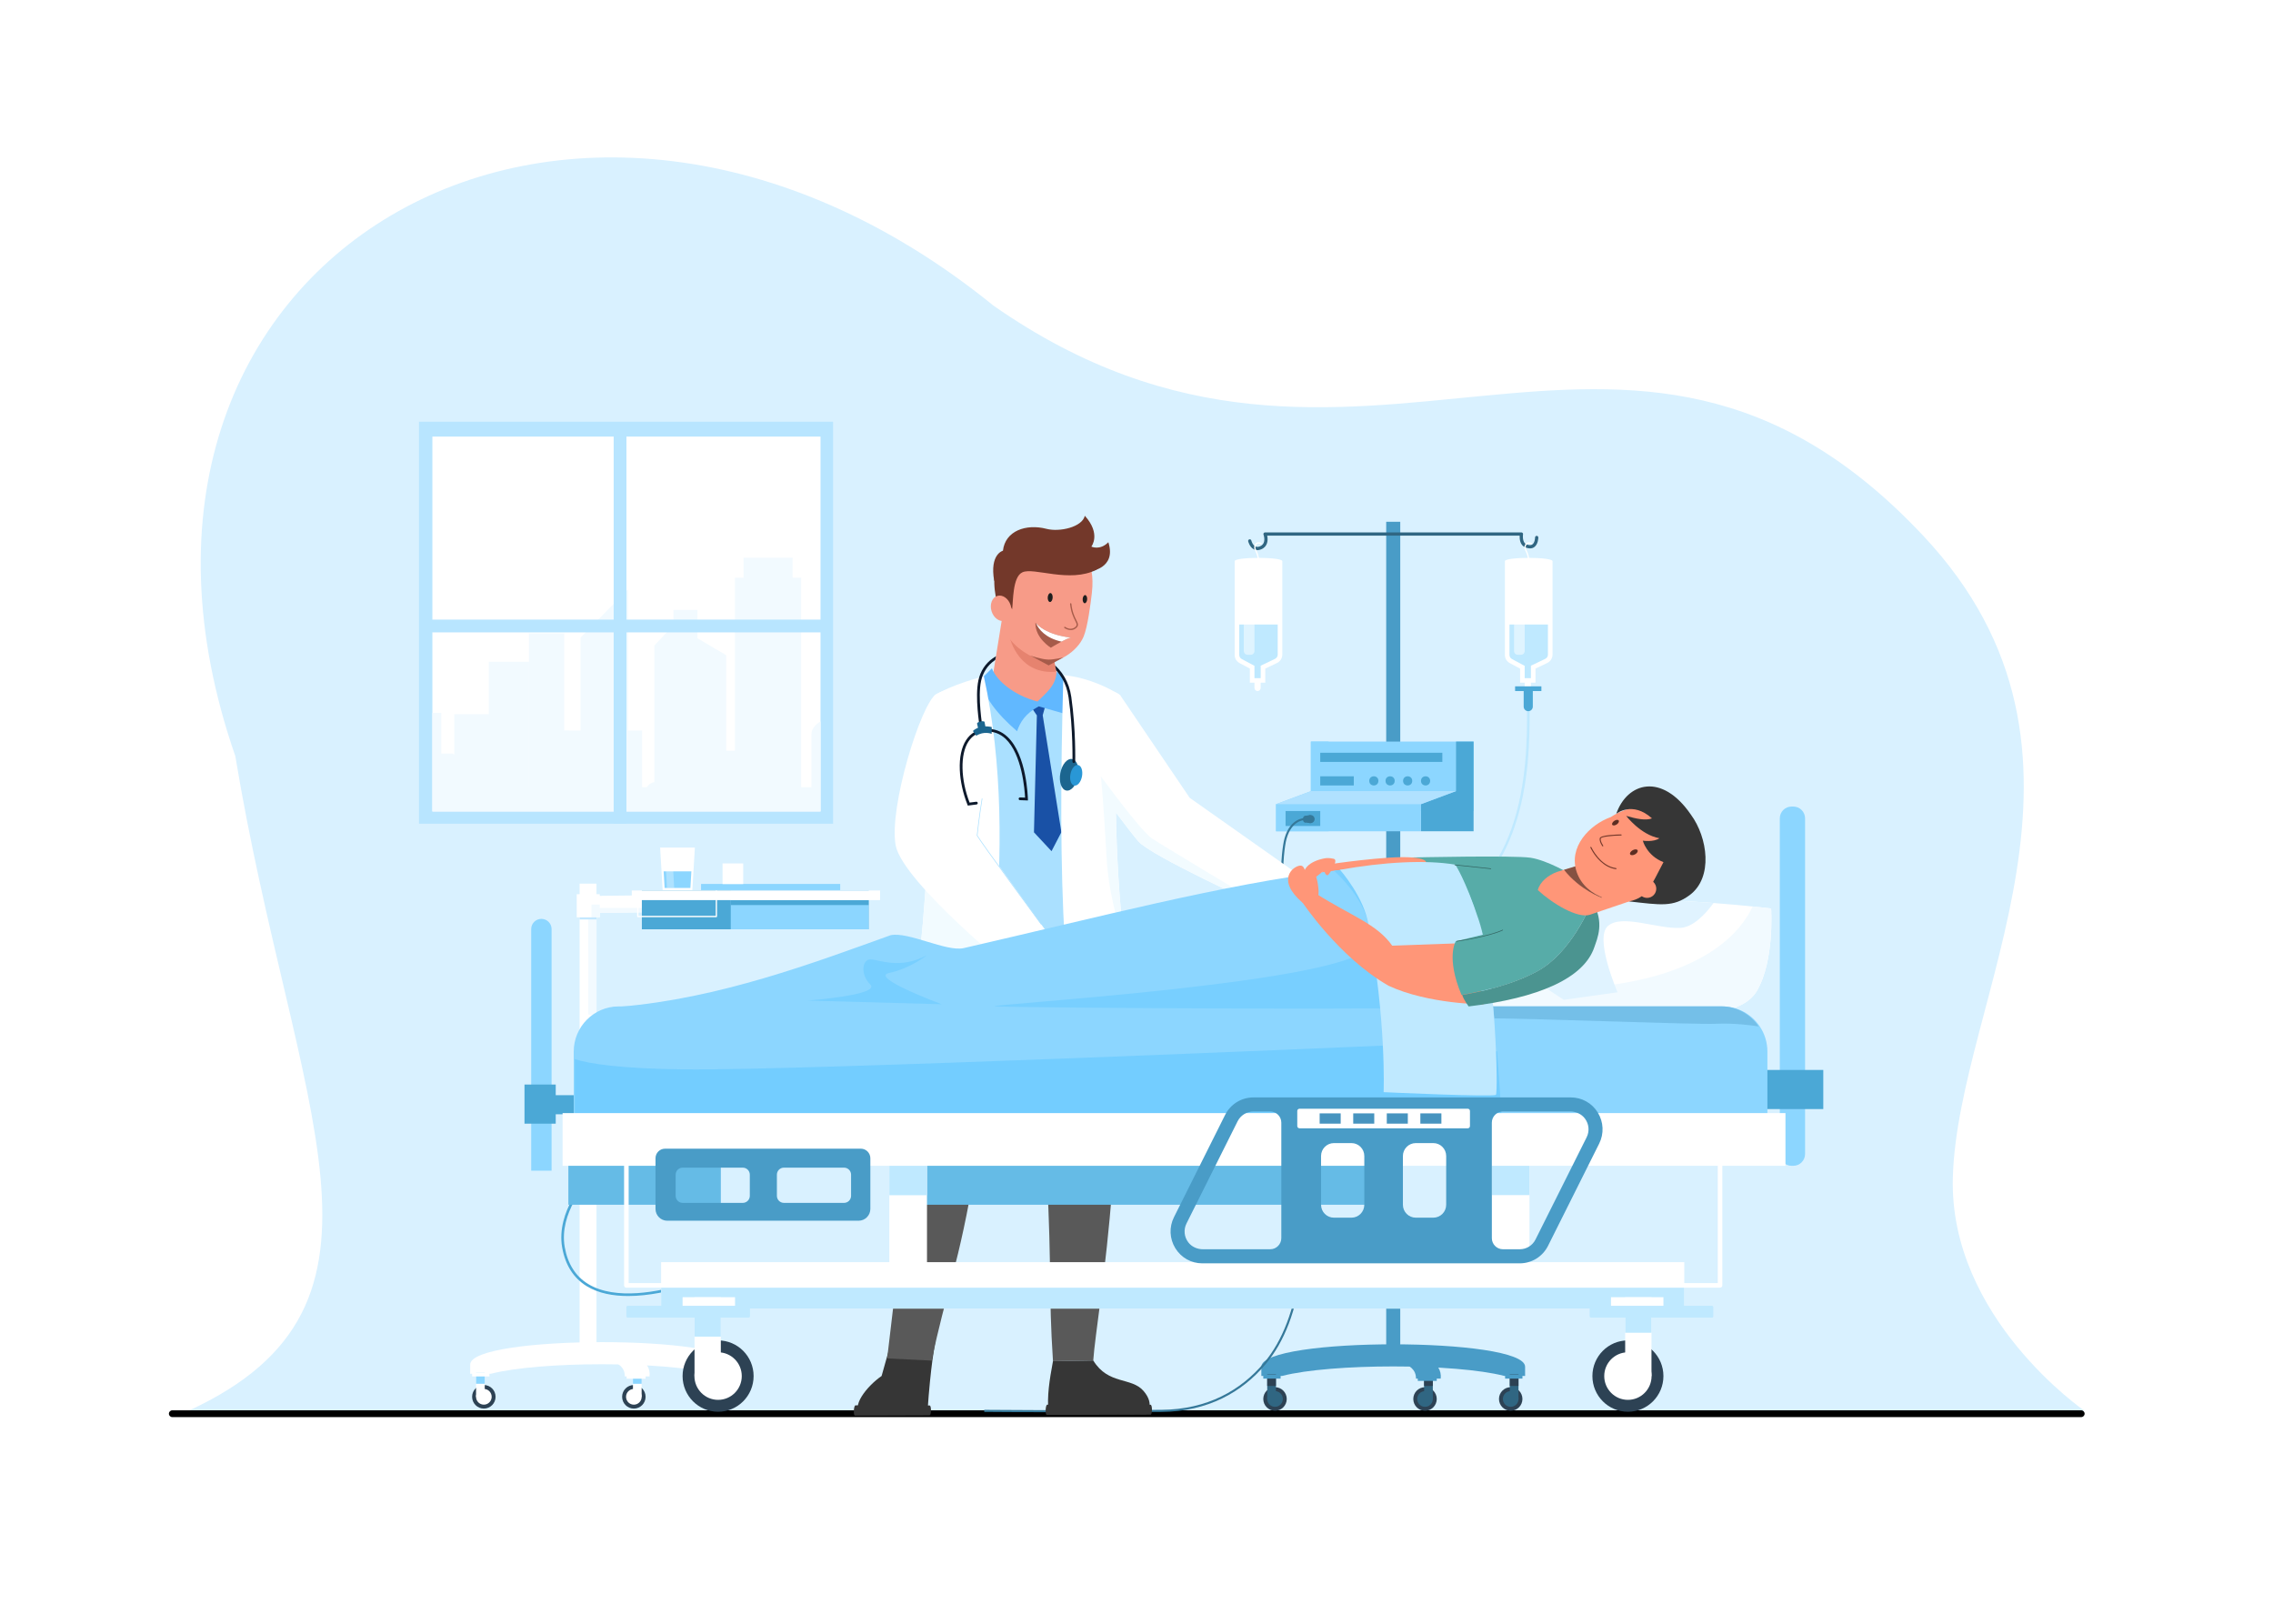 <?xml version="1.0" encoding="utf-8"?>
<!-- Generator: Adobe Illustrator 27.5.0, SVG Export Plug-In . SVG Version: 6.00 Build 0)  -->
<svg version="1.1" xmlns="http://www.w3.org/2000/svg" xmlns:xlink="http://www.w3.org/1999/xlink" x="0px" y="0px"
	 viewBox="0 0 3500 2500" style="enable-background:new 0 0 3500 2500;" xml:space="preserve">
<g id="BG">
	<rect x="0" style="fill:#FFFFFF;" width="3500" height="2500"/>
</g>
<g id="room">
	<path style="fill:#D9F1FF;" d="M290.301,2172.068c355.044-163.117,162.546-461.408,72.05-1007.886
		C96.666,398.513,877.62-58.495,1529.75,470.564c561.347,391.955,968.808-139.597,1432.217,354.895
		c313.92,334.977,52.755,712.932,45.041,987.237c-6.081,216.229,202.691,359.372,202.691,359.372H290.301z"/>
	<path d="M3204.709,2181.833H265.292c-2.881,0-5.217-2.336-5.217-5.217l0,0c0-2.881,2.336-5.217,5.217-5.217h2939.417
		c2.881,0,5.217,2.336,5.217,5.217l0,0C3209.926,2179.497,3207.59,2181.833,3204.709,2181.833z"/>
	<g>
		<rect x="645.169" y="649.331" style="fill:#B8E5FF;" width="637.62" height="618.89"/>
		<g>
			<defs>
				<rect id="SVGID_1_" x="665.772" y="672.143" width="597.688" height="577.176"/>
			</defs>
			<clipPath id="SVGID_00000069371429745964505350000017873858129777166011_">
				<use xlink:href="#SVGID_1_"  style="overflow:visible;"/>
			</clipPath>
			
				<rect x="665.772" y="672.143" style="clip-path:url(#SVGID_00000069371429745964505350000017873858129777166011_);fill:#FFFFFF;" width="597.688" height="577.176"/>
			<g style="clip-path:url(#SVGID_00000069371429745964505350000017873858129777166011_);">
				<path style="fill:#F2FAFF;" d="M1312.21,1302.341V971.178c-0.11-0.015-0.219-0.034-0.333-0.034
					c-1.537-0.195-3.033,0.877-3.021,2.491v24.278c-11.162,2.038-9.558,13.133-9.506,22.23
					c-17.425,6.029-16.304,22.506-15.853,38.463h-13.604v48.784c-12.448,5.578-20.456,13.389-20.456,23.437v81.238h-15.782V889.56
					h-13.168v-30.847h-75.511v30.847h-13.337v266.314h-13.394v-147.033l-44.391-26.187v-43.605h-30.984v-0.017h-5.849v0.017h-0.049
					v23.708c-0.16,0.143-0.606,0.453-0.786,0.579v0.052l-28.648,30.552v210.252c-2.404,0.343-4.262,1.089-6.638,2.673
					c-2.606,1.737-3.561,3.667-5.27,5.201h-6.923v-87.177h-21.65V907.182l-73.125,74.499v143.208h-17.136v-0.229h-8.089V975.143
					H814.44v236.923h-0.065v-193.141h-61.737v80.679h-53.187v62.38l-2.707-1.795h-17.196v-62.704h-24.132v-16.474h-38.206v221.33
					H1312.21z"/>
			</g>
		</g>
		<rect x="944.947" y="659.42" style="fill:#B8E5FF;" width="19.669" height="608.8"/>
		
			<rect x="954.145" y="647.821" transform="matrix(-1.836970e-16 1 -1 -1.836970e-16 1927.8 -0.159)" style="fill:#B8E5FF;" width="19.668" height="631.999"/>
	</g>
</g>
<g id="saline_solution">
	<g>
		<g>
			<g>
				<rect x="2134.498" y="803.344" style="fill:#499CC7;" width="21.637" height="1294.431"/>
				<path style="fill:#499CC7;" d="M1974.286,2118.447c75.924-19.495,266.138-19.495,342.062,0h32.031v-14.155
					c0-46.017-406.123-46.017-406.123,0v14.155H1974.286z"/>
				<g>
					<g>
						<g>
							<ellipse style="fill:#2D4254;" cx="2194.268" cy="2153.954" rx="18.062" ry="18.144"/>
							<ellipse style="fill:#306682;" cx="2194.268" cy="2153.954" rx="12.041" ry="12.096"/>
						</g>
						<rect x="2192.879" y="2116.17" style="fill:#306682;" width="13.378" height="37.784"/>
						<rect x="2192.879" y="2116.17" style="fill:#2D4254;" width="13.378" height="17.726"/>
					</g>
					<path style="fill:#499CC7;" d="M2202.501,2097.775c9.925,0.505,17.469,12.403,15.919,24.807h-38.069
						c0.098-14.069-9.925-20.37-22.783-24.807H2202.501z"/>
				</g>
				<g>
					<g>
						<g>
							<ellipse style="fill:#2D4254;" cx="2326.212" cy="2153.935" rx="18.062" ry="18.144"/>
							<ellipse style="fill:#306682;" cx="2326.212" cy="2153.935" rx="12.041" ry="12.096"/>
						</g>
						<rect x="2324.823" y="2116.151" style="fill:#306682;" width="13.379" height="37.783"/>
						<rect x="2324.823" y="2116.151" style="fill:#2D4254;" width="13.379" height="17.726"/>
					</g>
					<rect x="2317.596" y="2116.151" style="fill:#499CC7;" width="26.678" height="6.435"/>
				</g>
				<g>
					<g>
						<g>
							<ellipse style="fill:#2D4254;" cx="1963.283" cy="2153.935" rx="18.062" ry="18.144"/>
							<ellipse style="fill:#306682;" cx="1963.283" cy="2153.935" rx="12.041" ry="12.096"/>
						</g>
						<rect x="1951.294" y="2116.151" style="fill:#306682;" width="13.378" height="37.783"/>
						<rect x="1951.294" y="2116.151" style="fill:#2D4254;" width="13.378" height="17.726"/>
					</g>
					<rect x="1945.221" y="2116.151" style="fill:#499CC7;" width="26.678" height="6.435"/>
				</g>
				<rect x="2183.136" y="2119.368" style="fill:#499CC7;" width="29.194" height="6.726"/>
			</g>
			<path style="fill:#306682;" d="M1936.098,847.038c-1.904,0-3.709-0.433-5.401-1.3c-6.509-3.333-8.627-11.955-8.714-12.32
				c-0.32-1.343,0.51-2.691,1.853-3.011c1.342-0.322,2.688,0.508,3.01,1.849c0.036,0.144,1.718,6.785,6.145,9.039
				c2.035,1.035,4.371,0.984,7.145-0.158c10.454-4.305,5.645-17.464,5.435-18.022c-0.289-0.768-0.184-1.631,0.283-2.306
				c0.467-0.674,1.234-1.08,2.055-1.08h394.82c0.732,0,1.428,0.321,1.903,0.879c0.475,0.557,0.682,1.295,0.565,2.018
				c-0.02,0.121-1.888,12.537,5.298,15.477c3.842,1.571,6.851,1.658,8.943,0.253c4.166-2.797,4.282-10.743,4.282-10.822
				c0-1.381,1.119-2.5,2.5-2.5s2.5,1.119,2.5,2.5c0,0.433-0.074,10.663-6.495,14.974c-3.56,2.39-8.144,2.465-13.623,0.223
				c-8.157-3.337-8.827-13.079-8.61-18.002h-388.748c1.5,6.817,0.899,16.87-9.204,21.03
				C1939.97,846.612,1937.984,847.038,1936.098,847.038z"/>
		</g>
		<g>
			<path style="fill:#BFE9FF;" d="M2161.541,1430.942l-0.902-3.896c190.766-44.217,190.766-248.404,190.766-335.596h4
				c0,43.204,0,115.514-24.152,184.168C2301.771,1359.415,2244.673,1411.674,2161.541,1430.942z"/>
			<g>
				
					<rect x="2018.248" y="1141.764" transform="matrix(-1 -1.224647e-16 1.224647e-16 -1 4287.305 2390.469)" style="fill:#8CD6FF;" width="250.808" height="106.94"/>
				<polygon style="fill:#4BA8D6;" points="2269.056,1141.764 2242.064,1141.764 2242.064,1217.985 2188.066,1238.144 
					2188.066,1279.903 2269.056,1279.903 				"/>
				<polygon style="fill:#8CD6FF;" points="2045.863,1141.764 2018.871,1141.764 2018.871,1217.985 1964.872,1238.144 
					1964.872,1279.903 2045.863,1279.903 				"/>
				
					<rect x="1964.872" y="1238.144" transform="matrix(-1 -1.224647e-16 1.224647e-16 -1 4152.938 2518.047)" style="fill:#8CD6FF;" width="223.193" height="41.759"/>
				<polygon style="fill:#B0E1FF;" points="2242.064,1217.985 2018.871,1217.985 1964.872,1238.144 2188.066,1238.144 				"/>
			</g>
			<g>
				<circle style="fill:#4BA8D6;" cx="2195.114" cy="1202.283" r="7.049"/>
				<circle style="fill:#4BA8D6;" cx="2167.528" cy="1202.283" r="7.049"/>
				<circle style="fill:#4BA8D6;" cx="2140.52" cy="1202.283" r="7.049"/>
				<circle style="fill:#4BA8D6;" cx="2115.441" cy="1202.283" r="7.049"/>
			</g>
			
				<rect x="2032.917" y="1195.235" transform="matrix(-1 -1.224647e-16 1.224647e-16 -1 4117.512 2404.566)" style="fill:#4BA8D6;" width="51.678" height="14.097"/>
			
				<rect x="2032.917" y="1158.986" transform="matrix(-1 -1.224647e-16 1.224647e-16 -1 4253.87 2332.069)" style="fill:#4BA8D6;" width="188.036" height="14.097"/>
			
				<rect x="1979.542" y="1248.705" transform="matrix(-1 -1.224647e-16 1.224647e-16 -1 4012.459 2520.444)" style="fill:#4BA8D6;" width="53.375" height="23.035"/>
			<g>
				<path style="fill:#357899;" d="M2011.808,1261.121c0,3.447,2.794,6.241,6.241,6.241c3.447,0,6.241-2.794,6.241-6.241
					c0-3.447-2.794-6.241-6.241-6.241C2014.602,1254.881,2011.808,1257.675,2011.808,1261.121z"/>
				<path style="fill:#357899;" d="M2006.229,1261.267c0,2.803,1.366,5.075,3.051,5.075c1.685,0,3.051-2.272,3.051-5.075
					s-1.366-5.075-3.051-5.075C2007.595,1256.192,2006.229,1258.464,2006.229,1261.267z"/>
				<polygon style="fill:#357899;" points="2009.105,1266.342 2018.049,1267.363 2018.049,1254.881 2009.105,1256.154 				"/>
			</g>
			<path style="fill:#357899;" d="M1653.645,2174.419c-80.305,0-137.29-0.538-138.14-0.546l0.031-3.216
				c1.279,0.013,129.474,1.223,273.018,0c70.401-0.599,122.078-29.898,157.984-72.59c28.412-33.782,46.747-81.925,54.495-143.092
				c8.624-68.083,4.425-154.474-12.479-256.774c-7.924-47.949-14.379-133.575-16.849-223.463
				c-2.497-90.911-0.087-161.508,6.289-184.239c8.799-31.368,30.943-30.976,31.166-30.984l-0.109,3.213
				c-0.844-0.025-19.892-0.125-27.961,28.639c-13.293,47.39-6.633,301.808,10.635,406.31
				c16.956,102.606,21.16,189.31,12.497,257.701c-7.827,61.791-26.407,110.495-55.224,144.759
				c-36.546,43.454-89.02,73.128-160.417,73.735C1740.482,2174.282,1694.102,2174.419,1653.645,2174.419z M2009.057,1262.728
				c-0.002,0-0.004,0-0.006,0l0.054-1.607L2009.057,1262.728z"/>
		</g>
		<g>
			<g>
				<g>
					<path style="fill:#FFFFFF;" d="M2390.604,864.048c0-6.823-73.363-6.823-73.363,0v144.257c0,5.293,2.917,10.155,7.587,12.647
						l15.826,8.444v21.766h23.735v-21.766l18.047-8.6c4.99-2.378,8.168-7.413,8.168-12.94V864.048z"/>
					<path style="fill:#BFE9FF;" d="M2324.316,961.485v46.819c0,2.686,1.473,5.141,3.843,6.407l19.57,10.442v18.935h9.586v-19.157
						l22.078-10.52c2.513-1.198,4.137-3.771,4.137-6.555v-46.37H2324.316z"/>
					<path style="fill:#FFFFFF;" d="M2347.739,1045.938v13.258c0,2.635,2.136,4.772,4.771,4.772s4.771-2.136,4.771-4.772v-13.258
						H2347.739z"/>
				</g>
				<path style="opacity:0.5;fill:#FFFFFF;" d="M2341.949,1008.154h-4.804c-3.198,0-5.79-2.592-5.79-5.79v-101.27
					c0-3.198,2.592-5.79,5.79-5.79h4.804c3.198,0,5.791,2.592,5.791,5.79v101.27
					C2347.739,1005.561,2345.147,1008.154,2341.949,1008.154z"/>
			</g>
			<g>
				<rect x="2332.969" y="1056.715" style="fill:#4BA8D6;" width="40.495" height="7.253"/>
				<path style="fill:#4BA8D6;" d="M2360.259,1087.93v-26.439h-14.084v26.439c0,3.889,3.153,7.042,7.042,7.042l0,0
					C2357.106,1094.973,2360.259,1091.82,2360.259,1087.93z"/>
			</g>
			<path style="fill:#FFFFFF;" d="M2354.923,865.492h-2v-1.583c0-5.467-1.487-11.02-4.421-16.503
				c-1.599-2.988-1.652-6.062-0.156-8.888c0.914-1.727,2.221-2.847,3.883-3.33c3.237-0.939,6.61,0.955,6.753,1.036l-0.99,1.738
				c-0.027-0.016-2.795-1.557-5.214-0.85c-1.134,0.332-2.006,1.098-2.664,2.342c-1.188,2.243-1.136,4.601,0.152,7.009
				c3.09,5.777,4.657,11.647,4.657,17.447V865.492z"/>
		</g>
		<g>
			<g>
				<g>
					<path style="fill:#FFFFFF;" d="M1974.516,864.048c0-6.823-73.363-6.823-73.363,0v144.257c0,5.293,2.917,10.155,7.587,12.647
						l15.826,8.444v21.766h23.735v-21.766l18.047-8.6c4.99-2.378,8.168-7.413,8.168-12.94V864.048z"/>
					<path style="fill:#BFE9FF;" d="M1908.228,961.485v46.819c0,2.686,1.473,5.141,3.843,6.407l19.57,10.442v18.935h9.586v-19.157
						l22.078-10.52c2.513-1.198,4.137-3.771,4.137-6.555v-46.37H1908.228z"/>
					<path style="fill:#FFFFFF;" d="M1931.651,1045.938v13.258c0,2.635,2.136,4.772,4.771,4.772s4.772-2.136,4.772-4.772v-13.258
						H1931.651z"/>
				</g>
				<path style="opacity:0.5;fill:#FFFFFF;" d="M1925.86,1008.154h-4.804c-3.198,0-5.79-2.592-5.79-5.79v-101.27
					c0-3.198,2.592-5.79,5.79-5.79h4.804c3.198,0,5.79,2.592,5.79,5.79v101.27
					C1931.651,1005.561,1929.058,1008.154,1925.86,1008.154z"/>
			</g>
			<path style="fill:#FFFFFF;" d="M1938.835,865.492h-2v-1.583c0-5.467-1.487-11.02-4.421-16.503
				c-1.599-2.988-1.653-6.061-0.157-8.888c0.914-1.727,2.221-2.847,3.883-3.33c3.232-0.94,6.611,0.955,6.754,1.036l-0.992,1.737
				l0.496-0.869l-0.494,0.87c-0.027-0.016-2.801-1.556-5.215-0.85c-1.134,0.332-2.006,1.098-2.664,2.342
				c-1.187,2.243-1.135,4.601,0.153,7.009c3.09,5.777,4.657,11.647,4.657,17.447V865.492z"/>
		</g>
		<rect x="2125.561" y="1450.56" style="fill:#499CC7;" width="39.758" height="271.273"/>
		<rect x="2123.313" y="1445.579" style="fill:#8CD6FF;" width="43.468" height="12.583"/>
		<rect x="2123.313" y="1711.038" style="fill:#8CD6FF;" width="43.468" height="12.583"/>
	</g>
</g>
<g id="table">
	<g>
		<g>
			<path style="fill:#FFFFFF;" d="M923.556,1379.268c-1.797,0.014-3.495,0.042-5.079,0.057v-18.846h-26.005v719.139h26.005v-674.175
				c1.584-0.014,3.282-0.042,5.079-0.057c24.944-0.297,69.908-0.806,95.389-1.061c9.465-0.099,16.243-0.156,18.294-0.156v-26.118
				C1029.458,1378.051,957.993,1378.872,923.556,1379.268z"/>
			<rect x="888.057" y="1376.749" style="fill:#FFFFFF;" width="35.499" height="35.669"/>
			<path style="fill:#F2FAFF;" d="M1018.945,1397.817v6.508c-25.481,0.255-70.445,0.764-95.39,1.061v7.032h-5.079v153.046
				l-12.663-3.65c0.198-4.047,0.028-120.872,0-146.17c0-2.094,0-3.226,0-3.226h4.994v-19.822h12.748v5.221H1018.945z"/>
		</g>
		<g>
			<rect x="988.34" y="1371.098" style="fill:#4BA8D6;" width="349.126" height="59.698"/>
			<rect x="1125.238" y="1371.098" style="fill:#8CD6FF;" width="212.228" height="59.698"/>
			<rect x="1125.238" y="1386.022" style="fill:#4BA8D6;" width="212.228" height="7.462"/>
			<rect x="972.844" y="1371.098" style="fill:#FFFFFF;" width="382.304" height="14.763"/>
			<path style="fill:#FFFFFF;" d="M1103.089,1412.12H982.102c-0.552,0-1-0.447-1-1v-33.926h2v32.926h118.987v-39.022h2v40.022
				C1104.089,1411.673,1103.642,1412.12,1103.089,1412.12z"/>
		</g>
		<rect x="892.471" y="1412.418" style="fill:#C4E8FF;" width="26.005" height="3.226"/>
		<path style="fill:#FFFFFF;" d="M756.038,2115.096c75.924-19.495,266.138-19.495,342.062,0h32.031v-14.155
			c0-46.017-406.123-46.017-406.123,0v14.155H756.038z"/>
		<g>
			<g>
				<g>
					<ellipse style="fill:#2D4254;" cx="976.021" cy="2150.603" rx="18.062" ry="18.144"/>
					<ellipse style="fill:#FFFFFF;" cx="976.021" cy="2150.603" rx="12.041" ry="12.096"/>
				</g>
				<rect x="974.631" y="2112.82" style="fill:#FFFFFF;" width="13.379" height="37.783"/>
				<rect x="974.631" y="2112.82" style="fill:#8CD6FF;" width="13.379" height="17.726"/>
			</g>
			<path style="fill:#FFFFFF;" d="M984.253,2094.424c9.925,0.505,17.47,12.404,15.919,24.807h-38.069
				c0.098-14.07-9.925-20.37-22.783-24.807H984.253z"/>
		</g>
		<g>
			<g>
				<g>
					<ellipse style="fill:#2D4254;" cx="1107.964" cy="2150.584" rx="18.062" ry="18.144"/>
					<ellipse style="fill:#FFFFFF;" cx="1107.964" cy="2150.584" rx="12.041" ry="12.096"/>
				</g>
				<rect x="1106.575" y="2112.8" style="fill:#FFFFFF;" width="13.379" height="37.783"/>
				<rect x="1106.575" y="2112.8" style="fill:#8CD6FF;" width="13.379" height="17.726"/>
			</g>
			<rect x="1099.348" y="2109.205" style="fill:#FFFFFF;" width="26.678" height="10.03"/>
		</g>
		<g>
			<g>
				<g>
					<ellipse style="fill:#2D4254;" cx="745.035" cy="2150.584" rx="18.062" ry="18.144"/>
					<ellipse style="fill:#FFFFFF;" cx="745.035" cy="2150.584" rx="12.041" ry="12.096"/>
				</g>
				<rect x="733.046" y="2112.8" style="fill:#FFFFFF;" width="13.379" height="37.783"/>
				<rect x="733.046" y="2112.8" style="fill:#8CD6FF;" width="13.379" height="17.726"/>
			</g>
			<rect x="726.974" y="2112.8" style="fill:#FFFFFF;" width="26.678" height="6.435"/>
		</g>
		<rect x="964.889" y="2116.018" style="fill:#FFFFFF;" width="29.194" height="6.726"/>
		<rect x="1079.488" y="1360.962" style="fill:#8CD6FF;" width="214.253" height="9.516"/>
		<g>
			<g>
				<polygon style="fill:#FFFFFF;" points="1066.097,1370.382 1020.353,1370.382 1016.46,1304.95 1069.99,1304.95 				"/>
				<polygon style="fill:#8CD6FF;" points="1021.858,1341.529 1023.384,1367.166 1063.067,1367.166 1064.592,1341.529 				"/>
			</g>
			<polygon style="opacity:0.3;fill:#FFFFFF;" points="1038.089,1367.166 1027.052,1367.166 1023.979,1310.2 1035.016,1310.2 			"/>
		</g>
		<rect x="1112.6" y="1329.359" style="fill:#FFFFFF;" width="31.808" height="31.808"/>
	</g>
</g>
<g id="doctor">
	<g>
		<g>
			<g>
				<g>
					<g>
						<path style="fill:#363636;" d="M1327.113,2178.31l96.706-0.332c1.987-1.143,3.455-2.434,4.322-3.898
							c4.735-71.941,11.787-106.595,11.787-106.595l-67.362-2.511l-15.063,53.559
							C1334.993,2134.033,1308.208,2167.209,1327.113,2178.31z"/>
						<path style="fill:#363636;" d="M1431.154,2179.251l-114.651,0.393c-2.907,0.01-1.986-15.938,0.921-15.948l113.969,0.251
							C1434.385,2163.937,1434.146,2179.241,1431.154,2179.251z"/>
					</g>
					<path style="fill:#595959;" d="M1457.181,1437.692c-28.013,85.722-51.204,320.219-91.12,653.804l68.65,3.381
						c20.278-100.511,43.349-151.51,66.468-296.376c53.234-121.404,81.98-236.674,97.276-354.636L1457.181,1437.692z"/>
				</g>
				<g>
					<path style="fill:#595959;" d="M1550.123,1441.753c6.548,177.932,61.782,366.533,61.782,366.533
						c8.022,153.546,2.384,177.757,9.481,287.415l62.033-1.036c4.833-74.814,69.839-410.573,7.493-646.759L1550.123,1441.753z"/>
					<path style="fill:#363636;" d="M1621.386,2095.7c-5.432,29.655-9.324,52.789-6.908,79.603l150.256,2.409
						c0,0,14.823-14.536-3.95-36.198c-18.773-21.662-54.238-8.97-77.364-46.852L1621.386,2095.7z"/>
					<path style="fill:#363636;" d="M1771.558,2178.083l-159.627,0.548c-2.907,0.01-2.199-15.938,0.708-15.948l158.953,0.097
						C1774.585,2162.77,1774.55,2178.073,1771.558,2178.083z"/>
				</g>
			</g>
			<path style="fill:#FFFFFF;" d="M1992.253,1341.436l-49.979,51.479l-1.597,1.651c0,0-168.606-76.849-187.834-99.228
				c-7.428-8.65-20.139-25.112-34.523-44.341c-6.656-8.885-13.676-18.371-20.696-27.953c-17.074-23.248-34.169-47.031-46.195-64.137
				c-24.351-34.641,31.661-107.073,66.302-92.947c2.562,1.05,5.006,2.562,7.299,4.609l106.891,157.802L1992.253,1341.436z"/>
			<g>
				<path style="fill:#AAE0FF;" d="M1461.923,1070.883c34.349-25.594,152.215-45.463,227.649-10.103
					c32.103,4.09,14.919,414.513,14.919,414.513h-255.025L1461.923,1070.883z"/>
				<path style="fill:#F79B88;" d="M1598.663,1085.876c-40.546,5.9-65.76-22.396-71.689-34.227l16.318-101.302l32.995,14.726
					c13.482,1.117,26.959,4.347,38.55,8.925l10.461,54.027l2.308,11.716C1632.869,1051.272,1639.209,1079.976,1598.663,1085.876z"/>
				<path style="fill:#E6836F;" d="M1553.847,976.073c1.319,12.533,17.811,63.326,72.562,58.049l-10.162-52.841L1553.847,976.073z"
					/>
				<g>
					<g>
						<g>
							<path style="fill:#F79B88;" d="M1681.293,912.778c-1.876,16.465-6.44,52.45-12.785,67.503
								c-9.66,22.917-39.545,41.465-59.059,38.311c-22.013-5.355-48.418-22.224-59.245-41.747
								c-5.069-13.69-13.312-44.813-13.574-69.564c-0.547-51.626,44.12-80.718,86.649-75.892
								C1665.807,836.214,1687.142,861.448,1681.293,912.778z"/>
							<path style="fill:#73382A;" d="M1539.87,942.342c-3.313-18.057,10.195-20.2,18.593-4.151
								c1.83-12.117,0.471-49.962,15.807-57.012c17.441-8.303,72.588,17.164,114.398-4.131c0,0-5.4-58.086-90.745-54.623
								C1497.525,837.838,1539.87,942.342,1539.87,942.342z"/>
							
								<ellipse transform="matrix(0.955 -0.298 0.298 0.955 -209.007 501.067)" style="fill:#F79B88;" cx="1540.721" cy="936.795" rx="15.397" ry="19.946"/>
						</g>
						<g>
							<path style="fill:#A65B4A;" d="M1649.144,981.556c-3.271,0.602-9.029,3.326-14.716,6.338
								c-8.256,4.379-16.348,9.369-16.348,9.369s-24.434-14.771-23.763-38.487c0.329,0.365,0.665,0.716,1.008,1.068
								C1614.305,979.41,1649.144,981.556,1649.144,981.556z"/>
							<path style="fill:#FFFFFF;" d="M1649.144,981.556c-3.271,0.602-9.029,3.326-14.716,6.338
								c-24.772-5.671-34.956-18.991-39.103-28.049C1614.305,979.41,1649.144,981.556,1649.144,981.556z"/>
							<path style="fill:#A65B4A;" d="M1647.835,970.06c-4.964-0.306-8.835-3.185-8.895-3.23c-0.444-0.337-0.531-0.97-0.194-1.415
								c0.336-0.444,0.97-0.533,1.415-0.197c0.327,0.248,8.083,5.977,15.113,0.551c3.861-2.979,2.854-4.973,0.166-10.304
								c-2.549-5.053-6.402-12.69-7.737-25.673c-0.057-0.555,0.347-1.052,0.902-1.108c0.552-0.058,1.052,0.347,1.109,0.902
								c1.297,12.612,5.048,20.048,7.531,24.97c2.774,5.496,4.447,8.815-0.735,12.815
								C1653.589,969.625,1650.548,970.227,1647.835,970.06z"/>
							<g>
								<path style="fill:#1E1E1E;" d="M1620.894,920.235c-0.234,3.8-2.121,6.776-4.215,6.647c-2.094-0.129-3.601-3.314-3.367-7.114
									c0.234-3.8,2.121-6.776,4.215-6.647C1619.62,913.25,1621.128,916.435,1620.894,920.235z"/>
								<path style="fill:#1E1E1E;" d="M1674.017,922.723c-0.213,3.461-1.932,6.172-3.839,6.055
									c-1.907-0.117-3.281-3.019-3.067-6.48c0.213-3.461,1.932-6.172,3.839-6.055
									C1672.857,916.361,1674.23,919.262,1674.017,922.723z"/>
							</g>
						</g>
					</g>
					<path style="fill:#73382A;" d="M1677.861,879.765c0,0,41.865-4.083,28.787-44.933c-12.969,13.192-26.162,6.742-26.162,6.742
						s15.379-19.277-10.05-47.492c-4.056,17.598-38.983,25.342-58.98,20.157c-31.663-8.209-63.706,3.117-67.104,33.675
						c0,0-20.719,5.051-13.501,46.228c31.991-1.124,46.149-30.292,69.743-34.517
						C1624.188,855.401,1644.264,884.516,1677.861,879.765z"/>
					<path style="fill:#A65B4A;" d="M1637.429,1012.228c0,0-14.938,3.505-23.151,3.31c-10.841-0.258-27.983-6.255-27.983-6.255
						l28.453,15.22L1637.429,1012.228z"/>
				</g>
				<polygon style="fill:#1951A6;" points="1609.624,1086.748 1605.593,1101.26 1634.324,1281.271 1619.152,1310.516 
					1592.107,1281.491 1596.578,1101.48 1590.054,1091.879 1597.677,1080.958 				"/>
				<path style="fill:#61B8FF;" d="M1626.838,1034.422c-0.556,21.375-17.246,33.512-29.217,45.692
					c-35.488-9.265-62.401-31.004-70.267-51.142l-16.741,16.619c2.982,25.99,23.805,52.859,55.48,80.263
					c4.828-13.942,12.242-26.766,33.343-38.3l47.483,13.516c2.686-18.467,4.778-35.682-6.014-57.387L1626.838,1034.422z"/>
			</g>
			<path style="fill:#FFFFFF;" d="M1531.419,1446.052c-1.168,12.315-2.433,24.394-3.783,36.195
				c-11.769,103.129-29.732,185.551-40.043,223.086l-115.841,94.491c1.576-36.056,27.46-174.19,43.451-320.063
				c2.133-19.389,4.084-38.917,5.777-58.36c2.54-29.11,4.587-58.049,6.249-86.077c8.414-141.897,7.095-260.738,11.522-263.89
				c24.351-17.32,76.184-30.043,76.184-30.043C1544.57,1175.582,1543.102,1322.634,1531.419,1446.052z"/>
			<path style="fill:#FFFFFF;" d="M1773.819,1718.455l-86.784,11.522c-51.35-128.52-58.542-384.671-49.603-690.34
				c26.324,1.565,58.692,13.58,80.3,26.324c2.594,1.533,5.038,3.076,7.299,4.609c-4.92,52.122-6.956,104.437-6.902,155.498
				c0.011,8.349,0.075,16.656,0.193,24.93c0.976,69.828,5.67,136.838,11.951,197.212
				C1746.649,1605.905,1773.819,1718.455,1773.819,1718.455z"/>
			<path style="fill:#F2FBFF;" d="M1531.419,1446.052c-1.168,12.315-2.433,24.394-3.783,36.195l-37.481,17.663l-74.951-20.15
				c2.133-19.389,4.084-38.917,5.777-58.36c2.54-29.11,4.587-58.049,6.249-86.077L1531.419,1446.052z"/>
		</g>
		<path style="fill:#FFFFFF;" d="M1441.814,1068.438c-23.839,14.783-73.54,175.813-62.643,233.116
			c10.897,57.302,188.473,200.974,188.473,200.974l58.764-47.392L1504.6,1286.432l9.516-93.251
			C1542.283,1090.705,1495.675,1039.668,1441.814,1068.438z"/>
		<path style="fill:#AAE0FF;" d="M1603.18,1423.816c-0.931-1.264-93.057-126.511-99.017-137.141l-0.077-0.138l0.017-0.157
			c2.821-27.646,7.649-56.809,7.698-57.101l0.986,0.164c-0.048,0.291-4.854,29.313-7.674,56.879
			c6.604,11.463,97.945,135.643,98.871,136.901L1603.18,1423.816z"/>
		<g>
			<defs>
				<path id="SVGID_00000047052869309985396770000003317156404344265915_" d="M1626.842,1035.047l9.299,83.357
					c0,0-42.185,79.058-14.374,99.682c27.811,20.624,53.434-1.562,60.934-53.122c7.5-51.56-20.311-146.554-44.998-164.991
					c-24.686-18.436-114.368-16.874-123.118-6.25c-8.749,10.624-96.283,206.428-61.797,246.576
					c34.486,40.148,145.664,3.603,145.664,3.603l-18.015-116.326l-48.898-34.486c0,0-2.873-63.268-2.54-62.267
					s6.816-31.004,6.816-31.004c30.717-8.88,53.966-9.984,84.272,2.255L1626.842,1035.047z"/>
			</defs>
			<clipPath id="SVGID_00000082344960205552078910000008057577416390465163_">
				<use xlink:href="#SVGID_00000047052869309985396770000003317156404344265915_"  style="overflow:visible;"/>
			</clipPath>
			<g style="clip-path:url(#SVGID_00000082344960205552078910000008057577416390465163_);">
				
					<ellipse transform="matrix(0.181 -0.983 0.983 0.181 175.582 2596.643)" style="fill:#1B658F;" cx="1647.663" cy="1192.845" rx="24.672" ry="13.908"/>
				<path style="fill:#2997D6;" d="M1648.247,1192.042c-1.611,8.729,1.072,16.542,5.993,17.45s10.216-5.432,11.827-14.161
					c1.611-8.729-1.072-16.542-5.993-17.45C1655.153,1176.973,1649.858,1183.313,1648.247,1192.042z"/>
				<path style="fill:#0D192B;" d="M1653.488,1174.777c1.144,0,2.086-0.911,2.116-2.061c0.013-0.483,1.199-48.907-5.991-99.605
					c-6.657-46.94-45.749-69.662-79.254-70.911c-32.479-1.219-57.528,16.537-63.801,45.214c-5.646,25.811,1.664,69.842,1.978,71.704
					c0.194,1.153,1.283,1.935,2.441,1.736c1.153-0.194,1.93-1.287,1.736-2.44c-0.076-0.448-7.487-45.088-2.017-70.095
					c5.814-26.576,29.196-43.012,59.505-41.887c31.801,1.185,68.903,22.743,75.219,67.273c7.138,50.334,5.963,98.418,5.95,98.898
					c-0.031,1.169,0.891,2.142,2.061,2.173C1653.45,1174.777,1653.47,1174.777,1653.488,1174.777z"/>
				<path style="fill:#0D192B;" d="M1490.264,1240.339l13.446-1.727c1.16-0.15,1.98-1.21,1.831-2.371
					c-0.15-1.16-1.214-1.98-2.371-1.831l-10.176,1.308c-13.817-35.765-14.609-74.184-1.833-93.892
					c6.3-9.719,15.597-14.904,27.633-15.411c11.288-0.482,21.222,3.252,29.564,11.076c25.396,23.819,29.485,78.757,30.075,90.551
					l-7.702-0.294c-1.142-0.078-2.152,0.866-2.197,2.035s0.866,2.152,2.035,2.197l12.24,0.468l-0.049-2.248
					c-0.061-2.761-1.812-67.942-31.5-95.793c-9.205-8.635-20.19-12.75-32.644-12.223c-13.486,0.568-23.919,6.401-31.009,17.339
					c-7.103,10.957-10.456,26.739-9.698,45.639c0.694,17.287,4.866,36.341,11.748,53.65L1490.264,1240.339z"/>
				<path style="fill:#1B658F;" d="M1527.075,1119.387l-0.119,10.449c0,0-11.857-4.695-23.704,2.974
					c-3.031-4.192-5.167-7.345-5.167-7.345S1507.559,1115.209,1527.075,1119.387z"/>
				<path style="fill:#1B658F;" d="M1518.191,1123.07l-2.28-11.888c-3.312-1.804-10.409,0.111-11.491,2.697l2.628,11.569
					L1518.191,1123.07z"/>
			</g>
		</g>
		<path style="fill:#F2FBFF;" d="M1942.275,1392.915l-1.597,1.651c0,0-168.606-76.849-187.834-99.228
			c-7.428-8.65-20.139-25.112-34.523-44.341c0.976,69.828,5.67,136.838,11.951,197.212c-11.618-33.912-23.612-79.249-26.281-127.127
			c-2.647-47.674-4.834-78.713-6.366-98.038c-1.629-20.493-2.54-27.813-2.54-27.813s9.979,13.719,23.044,30.836
			c19.26,25.262,45.219,57.921,55.691,64.887C1788.728,1300.868,1906.734,1371.629,1942.275,1392.915z"/>
	</g>
</g>
<g id="patient">
	<g>
		<g>
			<path style="fill:#57ACA8;" d="M2417.97,1345.647c0,0-35.525-21.14-61.22-25.038c-25.695-3.898-182.387-0.402-182.387-0.402
				c-42.57,0.792-23.604,64.813,41.47,65.294C2215.833,1385.502,2437.426,1375.697,2417.97,1345.647z"/>
			<path style="fill:#FF9678;" d="M2045.133,1355.379c-12.861-2.036-14.578-12.926,0.822-24.56c0,0,91.822-13.795,128.408-10.611
				c36.587,3.183,21.116,14.959-2.922,25.439C2147.403,1356.127,2045.133,1355.379,2045.133,1355.379z"/>
			<g>
				<g>
					<path style="fill:#FFFFFF;" d="M2705.407,1525.409c-27.342,46.913-124.212,37.031-253.697,43.473
						c0,0-243.461,0.654-291.767-9.046c10.397-39.732,41.415-74.373,83.697-102.754c25.713-17.267,55.627-32.219,87.61-44.555
						c13.055-5.038,26.452-9.646,40.053-13.794c62.84-19.207,183.965-14.662,267.298-8.392c23.933,1.801,44.748,3.741,60.171,5.295
						c17.813,1.79,28.424,3.098,28.424,3.098S2732.738,1478.496,2705.407,1525.409z"/>
					<path style="fill:#F2FAFF;" d="M2705.404,1525.41c-27.336,46.913-124.204,37.034-253.692,43.475
						c0,0-243.468,0.652-291.772-9.052c10.398-39.732,41.416-74.374,83.698-102.747c14.166,29.375,61.907,79.073,221.763,61.274
						c165.619-18.452,217.604-88.3,233.374-122.722c17.805,1.784,28.419,3.09,28.419,3.09S2732.74,1478.497,2705.404,1525.41z"/>
					<path style="fill:#E0F3FF;" d="M2638.601,1390.34c-13.065,17.771-31.919,37.502-51.607,38.349
						c-36.098,1.543-89.292-21.672-110.964-3.097c-21.672,18.574,14.705,102.164,14.705,102.164l-82.819,11.608l-76.666-50.311
						v-76.527c13.055-5.038,26.452-9.646,40.053-13.794C2434.143,1379.525,2555.268,1384.07,2638.601,1390.34z"/>
				</g>
				<path style="fill:#57ACA8;" d="M2451.619,1388.038c0,0-8.553,22.251-24.834,47.449c-14.041,21.736-33.826,45.67-58.821,59.432
					c-41.5,22.84-94.265,33.28-116.462,36.892c-6.677,1.082-10.59,1.554-10.59,1.554l2.937,24.426
					c-10.525,1.276-21.254,2.294-32.143,3.055c-213.89,14.973-203.933-172.646-22.883-225.915c0,0,155.111-11.372,209.624,6.335
					C2425.949,1357.492,2442.305,1373.355,2451.619,1388.038z"/>
				<rect x="2297.142" y="1730.042" style="fill:#FFFFFF;" width="57.992" height="248.986"/>
				<rect x="2297.142" y="1794.726" style="fill:#BFE9FF;" width="57.992" height="45.304"/>
				<path style="fill:#4BA8D6;" d="M967.359,1995.408c-23.006,0.001-45.717-3.976-64.009-15.209
					c-20.194-12.402-32.874-32.356-37.687-59.308c-5.133-28.74,5.229-55.745,14.826-73.339
					c10.356-18.986,21.744-31.049,22.224-31.554l2.898,2.757c-0.456,0.479-45.454,48.557-36.01,101.433
					c4.604,25.779,16.664,44.823,35.843,56.603c42.658,26.197,110.989,11.447,147.925,0.322l1.154,3.83
					C1032.571,1987.555,999.679,1995.406,967.359,1995.408z"/>
				<g>
					<path style="fill:#8CD6FF;" d="M849.342,1802.475v-372.028c0-8.67-7.028-15.698-15.698-15.698
						c-8.67,0-15.698,7.028-15.698,15.698v372.028H849.342z"/>
					<polygon style="fill:#4BA8D6;" points="855.718,1715.592 889.74,1715.592 889.74,1686.213 855.718,1686.213 855.718,1669.81 
						807.621,1669.81 807.621,1730.042 855.718,1730.042 					"/>
				</g>
				<g>
					<path style="fill:#8CD6FF;" d="M2758.722,1794.927h2.607c10.026,0,18.153-8.127,18.153-18.153v-516.817
						c0-10.026-8.127-18.153-18.153-18.153h-2.607c-10.026,0-18.153,8.127-18.153,18.153v516.817
						C2740.569,1786.8,2748.696,1794.927,2758.722,1794.927z"/>
					
						<rect x="2691.066" y="1647.36" transform="matrix(-1 -1.224647e-16 1.224647e-16 -1 5498.591 3354.951)" style="fill:#4BA8D6;" width="116.459" height="60.232"/>
				</g>
				<rect x="1403.76" y="1759.964" style="fill:#65BBE6;" width="756.449" height="94.919"/>
				<rect x="875.164" y="1759.964" style="fill:#65BBE6;" width="234.779" height="94.919"/>
				<path style="fill:#8CD6FF;" d="M2721.477,1619.127v171.245H883.426v-171.245c0-38.427,31.018-69.587,69.271-69.587h1699.466
					c24.044,0,45.227,12.273,57.661,30.942C2717.188,1591.536,2721.477,1604.853,2721.477,1619.127z"/>
				<path style="fill:#74BFE8;" d="M2707.984,1580.37c-12-1.915-37.604-5.266-64.55-4.134
					c-37.127,1.524-280.334-8.486-359.483-8.486c-54.456,0-92.534-10.706-112.68-18.322h479.051
					C2674.367,1549.428,2695.551,1561.7,2707.984,1580.37z"/>
				<path style="fill:#8CD6FF;" d="M2316.153,1773.299L994.53,1789.526l-109.431,1.34v-171.243
					c0-38.424,31.018-69.592,69.271-69.592c153.601-12.776,299.023-67.728,416.997-110.139
					c26.935-5.884,86.066,25.938,112.583,19.861c206.269-47.299,399.344-98.296,570.351-119.174
					c8.403-1.029,16.742-1.983,25.027-2.862c54.887-5.798,107.395-8.242,157.223-6.163c45.273,57.974,59.732,169.613,68.724,286.965
					c3.269,42.797,5.82,86.345,8.864,128.338C2314.781,1755.754,2315.457,1764.575,2316.153,1773.299z"/>
				<path style="fill:#73CDFF;" d="M2314.138,1746.858L994.53,1789.526l-109.431,1.34v-160.149
					c21.704,6.838,68.424,14.662,168.842,15.777c183.054,2.026,1072.996-36.516,1072.996-36.516s127.652,15.616,178.338,8.542
					C2308.544,1661.317,2311.094,1704.865,2314.138,1746.858z"/>
				<path style="fill:#78CFFF;" d="M1427.398,1470.577c0,0-25.901,20.73-57.992,27.354c-32.091,6.624,80.675,48.262,80.675,48.262
					l-206.451-5.678c0,0,112.644-8.517,96.54-24.604c-16.104-16.087-12.285-38.799,0-38.799
					C1352.456,1477.112,1385.944,1493.377,1427.398,1470.577z"/>
				<path style="fill:#78CFFF;" d="M2245.838,1549.535c0.696,6.388-686.321,2.229-713.566-0.107
					c-27.245-2.337,562.259-36.388,574.971-93.976c11.072-50.15-34.63-97.449-52.947-114.876c8.403-1.029,16.741-1.983,25.026-2.862
					l20.579,1.886C2099.9,1339.6,2245.13,1543.158,2245.838,1549.535z"/>
				<path style="fill:#BFE9FF;" d="M2063.4,1339.181c0,0,37.585,42.548,43.839,85.145c27.813,148.757,23.278,257.227,23.278,257.227
					s169.341,7.816,172.924,4.04c3.583-3.776,0-189.409-26.423-269.122c-20.804-62.762-36.107-85.237-36.107-85.237
					C2194.663,1323.535,2129.911,1327.249,2063.4,1339.181z"/>
				<rect x="1018.001" y="1943.285" style="fill:#FFFFFF;" width="1575.491" height="71.478"/>
				<rect x="1018.001" y="1979.024" style="fill:#BFE9FF;" width="1575.491" height="35.739"/>
				<g>
					<g>
						<g>
							<ellipse style="fill:#2D4254;" cx="1105.736" cy="2118.679" rx="54.679" ry="54.928"/>
							<ellipse style="fill:#FFFFFF;" cx="1105.736" cy="2118.679" rx="36.453" ry="36.619"/>
						</g>
						<rect x="1069.442" y="1997.238" style="fill:#FFFFFF;" width="40.501" height="121.441"/>
						<rect x="1069.442" y="1997.238" style="fill:#BFE9FF;" width="40.501" height="60.721"/>
					</g>
					<rect x="1051.057" y="1997.238" style="fill:#FFFFFF;" width="80.762" height="26.538"/>
				</g>
				<g>
					<g>
						<g>
							<ellipse style="fill:#2D4254;" cx="2506.685" cy="2118.679" rx="54.679" ry="54.928"/>
							<ellipse style="fill:#FFFFFF;" cx="2506.685" cy="2118.679" rx="36.453" ry="36.619"/>
						</g>
						<rect x="2502.479" y="1997.238" style="fill:#FFFFFF;" width="40.501" height="121.441"/>
						<rect x="2502.481" y="1997.24" style="fill:#BFE9FF;" width="40.501" height="54.732"/>
					</g>
					
						<rect x="2480.603" y="1997.238" transform="matrix(-1 -1.224647e-16 1.224647e-16 -1 5041.967 4021.013)" style="fill:#FFFFFF;" width="80.762" height="26.538"/>
				</g>
				<rect x="866.285" y="1713.79" style="fill:#FFFFFF;" width="1883.01" height="81.137"/>
				<path style="fill:#FFFFFF;" d="M2648.571,1982.564H964.489c-1.945,0-3.521-1.583-3.521-3.537v-224.669h7.042v221.132H2645.05
					v-221.132h7.042v224.669C2652.092,1980.981,2650.516,1982.564,2648.571,1982.564z"/>
				<path style="fill:#499CC7;" d="M1009.354,1783.324v77.984c0,10.035,8.098,18.17,18.088,18.17h294.641
					c9.99,0,18.088-8.135,18.088-18.17v-77.984c0-8.155-6.581-14.765-14.699-14.765h-301.42
					C1015.935,1768.559,1009.354,1775.17,1009.354,1783.324z M1143.78,1852.005h-92.595c-5.964,0-10.798-4.856-10.798-10.847
					v-32.534c0-5.991,4.835-10.847,10.798-10.847h92.595c5.964,0,10.798,4.856,10.798,10.847v32.534
					C1154.578,1847.149,1149.744,1852.005,1143.78,1852.005z M1299.705,1852.005h-92.634c-5.964,0-10.798-4.856-10.798-10.847
					v-32.534c0-5.991,4.835-10.847,10.798-10.847h92.634c5.964,0,10.798,4.856,10.798,10.847v32.534
					C1310.503,1847.149,1305.669,1852.005,1299.705,1852.005z"/>
				<path style="fill:#BFE9FF;" d="M1152.765,2028.717H966.581c-1.155,0-2.092-0.937-2.092-2.092v-14.026
					c0-1.155,0.937-2.092,2.092-2.092h186.184c1.155,0,2.092,0.937,2.092,2.092v14.026
					C1154.858,2027.78,1153.921,2028.717,1152.765,2028.717z"/>
				<path style="fill:#BFE9FF;" d="M2636.072,2028.717h-186.184c-1.156,0-2.092-0.937-2.092-2.092v-14.026
					c0-1.155,0.937-2.092,2.092-2.092h186.184c1.156,0,2.092,0.937,2.092,2.092v14.026
					C2638.164,2027.78,2637.227,2028.717,2636.072,2028.717z"/>
				<g>
					<path style="fill:#499CC7;" d="M2460.331,1712.955c-8.956-14.597-24.495-23.305-41.58-23.305h-488.705
						c-18.596,0-35.321,10.369-43.666,27.063l-78.663,157.247c-7.697,15.356-6.906,33.205,2.05,47.839
						c8.957,14.597,24.53,23.305,41.615,23.305h488.67c18.595,0,35.322-10.37,43.666-27.027l78.7-157.283
						C2470.079,1745.438,2469.287,1727.589,2460.331,1712.955z M1972.992,1906.19c0,9.539-7.661,17.235-17.157,17.235h-103.59
						c-8.74,0-17.265-3.722-22.552-10.731c-6.438-8.528-7.409-19.584-2.698-28.978l78.663-157.284
						c4.64-9.25,14.063-15.103,24.387-15.103h25.789c9.496,0,17.157,7.696,17.157,17.234V1906.19z M2100.789,1854.883
						c0,10.983-8.884,19.909-19.819,19.909h-26.976c-10.971,0-19.819-8.925-19.819-19.909v-75.01
						c0-10.984,8.848-19.909,19.819-19.909h26.976c10.935,0,19.819,8.925,19.819,19.909V1854.883z M2226.859,1854.883
						c0,10.983-8.884,19.909-19.819,19.909h-27.012c-10.935,0-19.819-8.925-19.819-19.909v-75.01
						c0-10.984,8.884-19.909,19.819-19.909h27.012c10.935,0,19.819,8.925,19.819,19.909V1854.883z M2443.138,1751.039
						l-78.699,157.283c-4.64,9.322-13.992,15.104-24.387,15.104h-25.753c-9.46,0-17.157-7.696-17.157-17.235v-177.626
						c0-9.538,7.697-17.234,17.157-17.234h103.589c8.705,0,17.229,3.757,22.516,10.731
						C2446.843,1730.588,2447.814,1741.68,2443.138,1751.039z"/>
					<path style="fill:#FFFFFF;" d="M2260.017,1737.198h-258.999c-1.913,0-3.464-1.551-3.464-3.464v-23.219
						c0-1.913,1.551-3.464,3.464-3.464h258.999c1.913,0,3.463,1.551,3.463,3.464v23.219
						C2263.48,1735.648,2261.929,1737.198,2260.017,1737.198z"/>
					<rect x="2032.018" y="1714.209" style="fill:#4794BF;" width="32.397" height="15.833"/>
					<rect x="2083.707" y="1714.209" style="fill:#4794BF;" width="32.397" height="15.833"/>
					<rect x="2135.396" y="1714.209" style="fill:#4794BF;" width="32.397" height="15.833"/>
					<rect x="2187.085" y="1714.209" style="fill:#4794BF;" width="32.397" height="15.833"/>
				</g>
				<rect x="1369.406" y="1730.042" style="fill:#FFFFFF;" width="57.992" height="248.986"/>
				<rect x="1369.406" y="1794.927" style="fill:#BFE9FF;" width="57.992" height="45.304"/>
			</g>
			
				<rect x="2268.527" y="1305.965" transform="matrix(0.106 -0.994 0.994 0.106 701.132 3448.569)" style="fill:#326361;" width="1" height="56.551"/>
		</g>
		<g>
			<path style="fill:#FF9678;" d="M2268.809,1451.479l-125.057,4.553c-23.346-33.436-64.002-46.324-116.823-79.851l-22.19,12.08
				c0,0,56.438,85.416,133.326,129.434c61.504,28.635,146.25,28.635,146.25,28.635L2268.809,1451.479z"/>
			<path style="fill:#57ACA8;" d="M2425.722,1435.487c-14.04,21.736-33.826,45.67-58.821,59.432
				c-41.5,22.84-94.265,33.28-116.462,36.892c-24.201-57.749-8.875-82.551-8.875-82.551l95.316-23.237
				C2336.88,1426.023,2399.924,1412.84,2425.722,1435.487z"/>
			<path style="fill:#FF9678;" d="M2030.33,1370.689c0,0-1.492-28.205-10.837-29.598c-5.12,1.394,1.547,10.802-4.587,12.385
				s-2.303-21.877-13.196-20.73c-10.893,1.147-36.95,21.769,3.603,56.796C2033.254,1401.376,2030.33,1370.689,2030.33,1370.689z"/>
			<path style="fill:#326361;" d="M2242.699,1449.757l-0.139-0.99c0.498-0.07,50.107-7.147,71.504-17.427l0.434,0.902
				C2292.961,1442.587,2243.2,1449.687,2242.699,1449.757z"/>
			<path style="fill:#4B9490;" d="M2455.049,1458.167c-16.023,47.899-85.315,78.399-193.556,91.39c0,0-7.719-10.193-9.99-17.746
				c22.197-3.612,74.962-14.051,116.462-36.892c24.994-13.762,44.78-37.695,58.821-59.432
				c16.281-25.198,24.834-47.449,24.834-47.449C2471.619,1419.539,2459.24,1445.605,2455.049,1458.167z"/>
			<g>
				<g>
					<path style="fill:#FF9678;" d="M2398.079,1342.258l10.163-3.095l36.426-11.04l52.346-9.265l25.397,64.33l-73.829,25.058
						c-19.052,6.645-58.12-16.996-80.62-37.826C2371.307,1357.532,2384.053,1347.269,2398.079,1342.258z"/>
					<path style="opacity:0.5;fill:#0D0D0D;" d="M2466.7,1382.297c0,0-33.436-11.552-58.458-43.134l36.426-11.04L2466.7,1382.297z"
						/>
				</g>
				<g>
					<g>
						<path style="fill:#FF9678;" d="M2480.465,1257.954c-32.968,11.729-66.022,46.323-52.509,85.048
							c13.513,38.725,63.95,54.8,109.106,39.043c45.156-15.757,70.808-59.924,57.295-98.649
							C2580.844,1244.67,2525.276,1227.966,2480.465,1257.954z"/>
					</g>
					<path style="fill:#363636;" d="M2488.736,1253.005c0,0,24.569-20.422,55.022,7.009c-10.052,3.826-24.607,0.469-39.76-3.841
						c0,0,22.318,29.22,51.171,34.438c-9.173,6.363-25.556,3.731-25.556,3.731s5.854,22.971,31.819,33.094
						c-19.783,36.999-24.369,54.609-53.061,60.402c48.783,5.484,67.886,9.203,93.394-9.678
						c36.576-27.075,27.728-88.791,1.974-123.818C2558.903,1188.85,2505.492,1204.704,2488.736,1253.005z"/>
					<path style="fill:#FF9678;" d="M2528.193,1356.631c-6.436,4.429-8.063,13.237-3.634,19.672
						c4.429,6.436,13.237,8.063,19.672,3.634c6.436-4.429,8.063-13.237,3.634-19.672S2534.629,1352.202,2528.193,1356.631z"/>
					<path style="fill:#73382A;" d="M2467.42,1302.927c-0.039-0.036-0.074-0.076-0.105-0.121c-0.208-0.292-5.078-7.217-3.988-12.217
						c1.081-4.95,25.472-5.726,32.921-5.846c0.447-0.007,0.814,0.349,0.822,0.796c0.007,0.447-0.349,0.815-0.796,0.822
						c-14.657,0.236-30.816,2.053-31.366,4.573c-0.938,4.302,3.679,10.87,3.726,10.935c0.259,0.365,0.173,0.87-0.191,1.128
						C2468.122,1303.223,2467.695,1303.185,2467.42,1302.927z"/>
					<path style="fill:#73382A;" d="M2464.215,1326c-10.04-9.451-15.244-20.84-15.326-21.025c-0.183-0.408,0-0.887,0.408-1.069
						c0.407-0.182,0.885-0.002,1.069,0.408c0.129,0.29,13.284,29.045,38.063,32.267c0.443,0.056,0.757,0.464,0.698,0.907
						c-0.058,0.443-0.464,0.756-0.907,0.698C2478.428,1336.913,2470.402,1331.825,2464.215,1326z"/>
					<path style="fill:#5C2D22;" d="M2489.436,1269.377c-2.733,1.826-5.781,2.06-6.808,0.522c-1.027-1.537,0.356-4.263,3.089-6.089
						s5.781-2.06,6.808-0.523C2493.551,1264.825,2492.168,1267.551,2489.436,1269.377z"/>
					<path style="fill:#5C2D22;" d="M2517.604,1315.439c-3.162,1.725-6.512,1.681-7.482-0.097c-0.97-1.779,0.807-4.619,3.969-6.344
						c3.162-1.725,6.512-1.681,7.482,0.098C2522.542,1310.874,2520.766,1313.714,2517.604,1315.439z"/>
				</g>
			</g>
		</g>
	</g>
	<path style="fill:#FF9678;" d="M2041.672,1321.21c0,0-34.263,4.216-34.77,26.966c-0.507,22.75,31.611-8.029,31.611-8.029
		s3.5,11.398,7.549,5.922c4.049-5.476,15.07-22.169,7.618-23.841C2046.228,1320.557,2041.672,1321.21,2041.672,1321.21z"/>
</g>
</svg>

